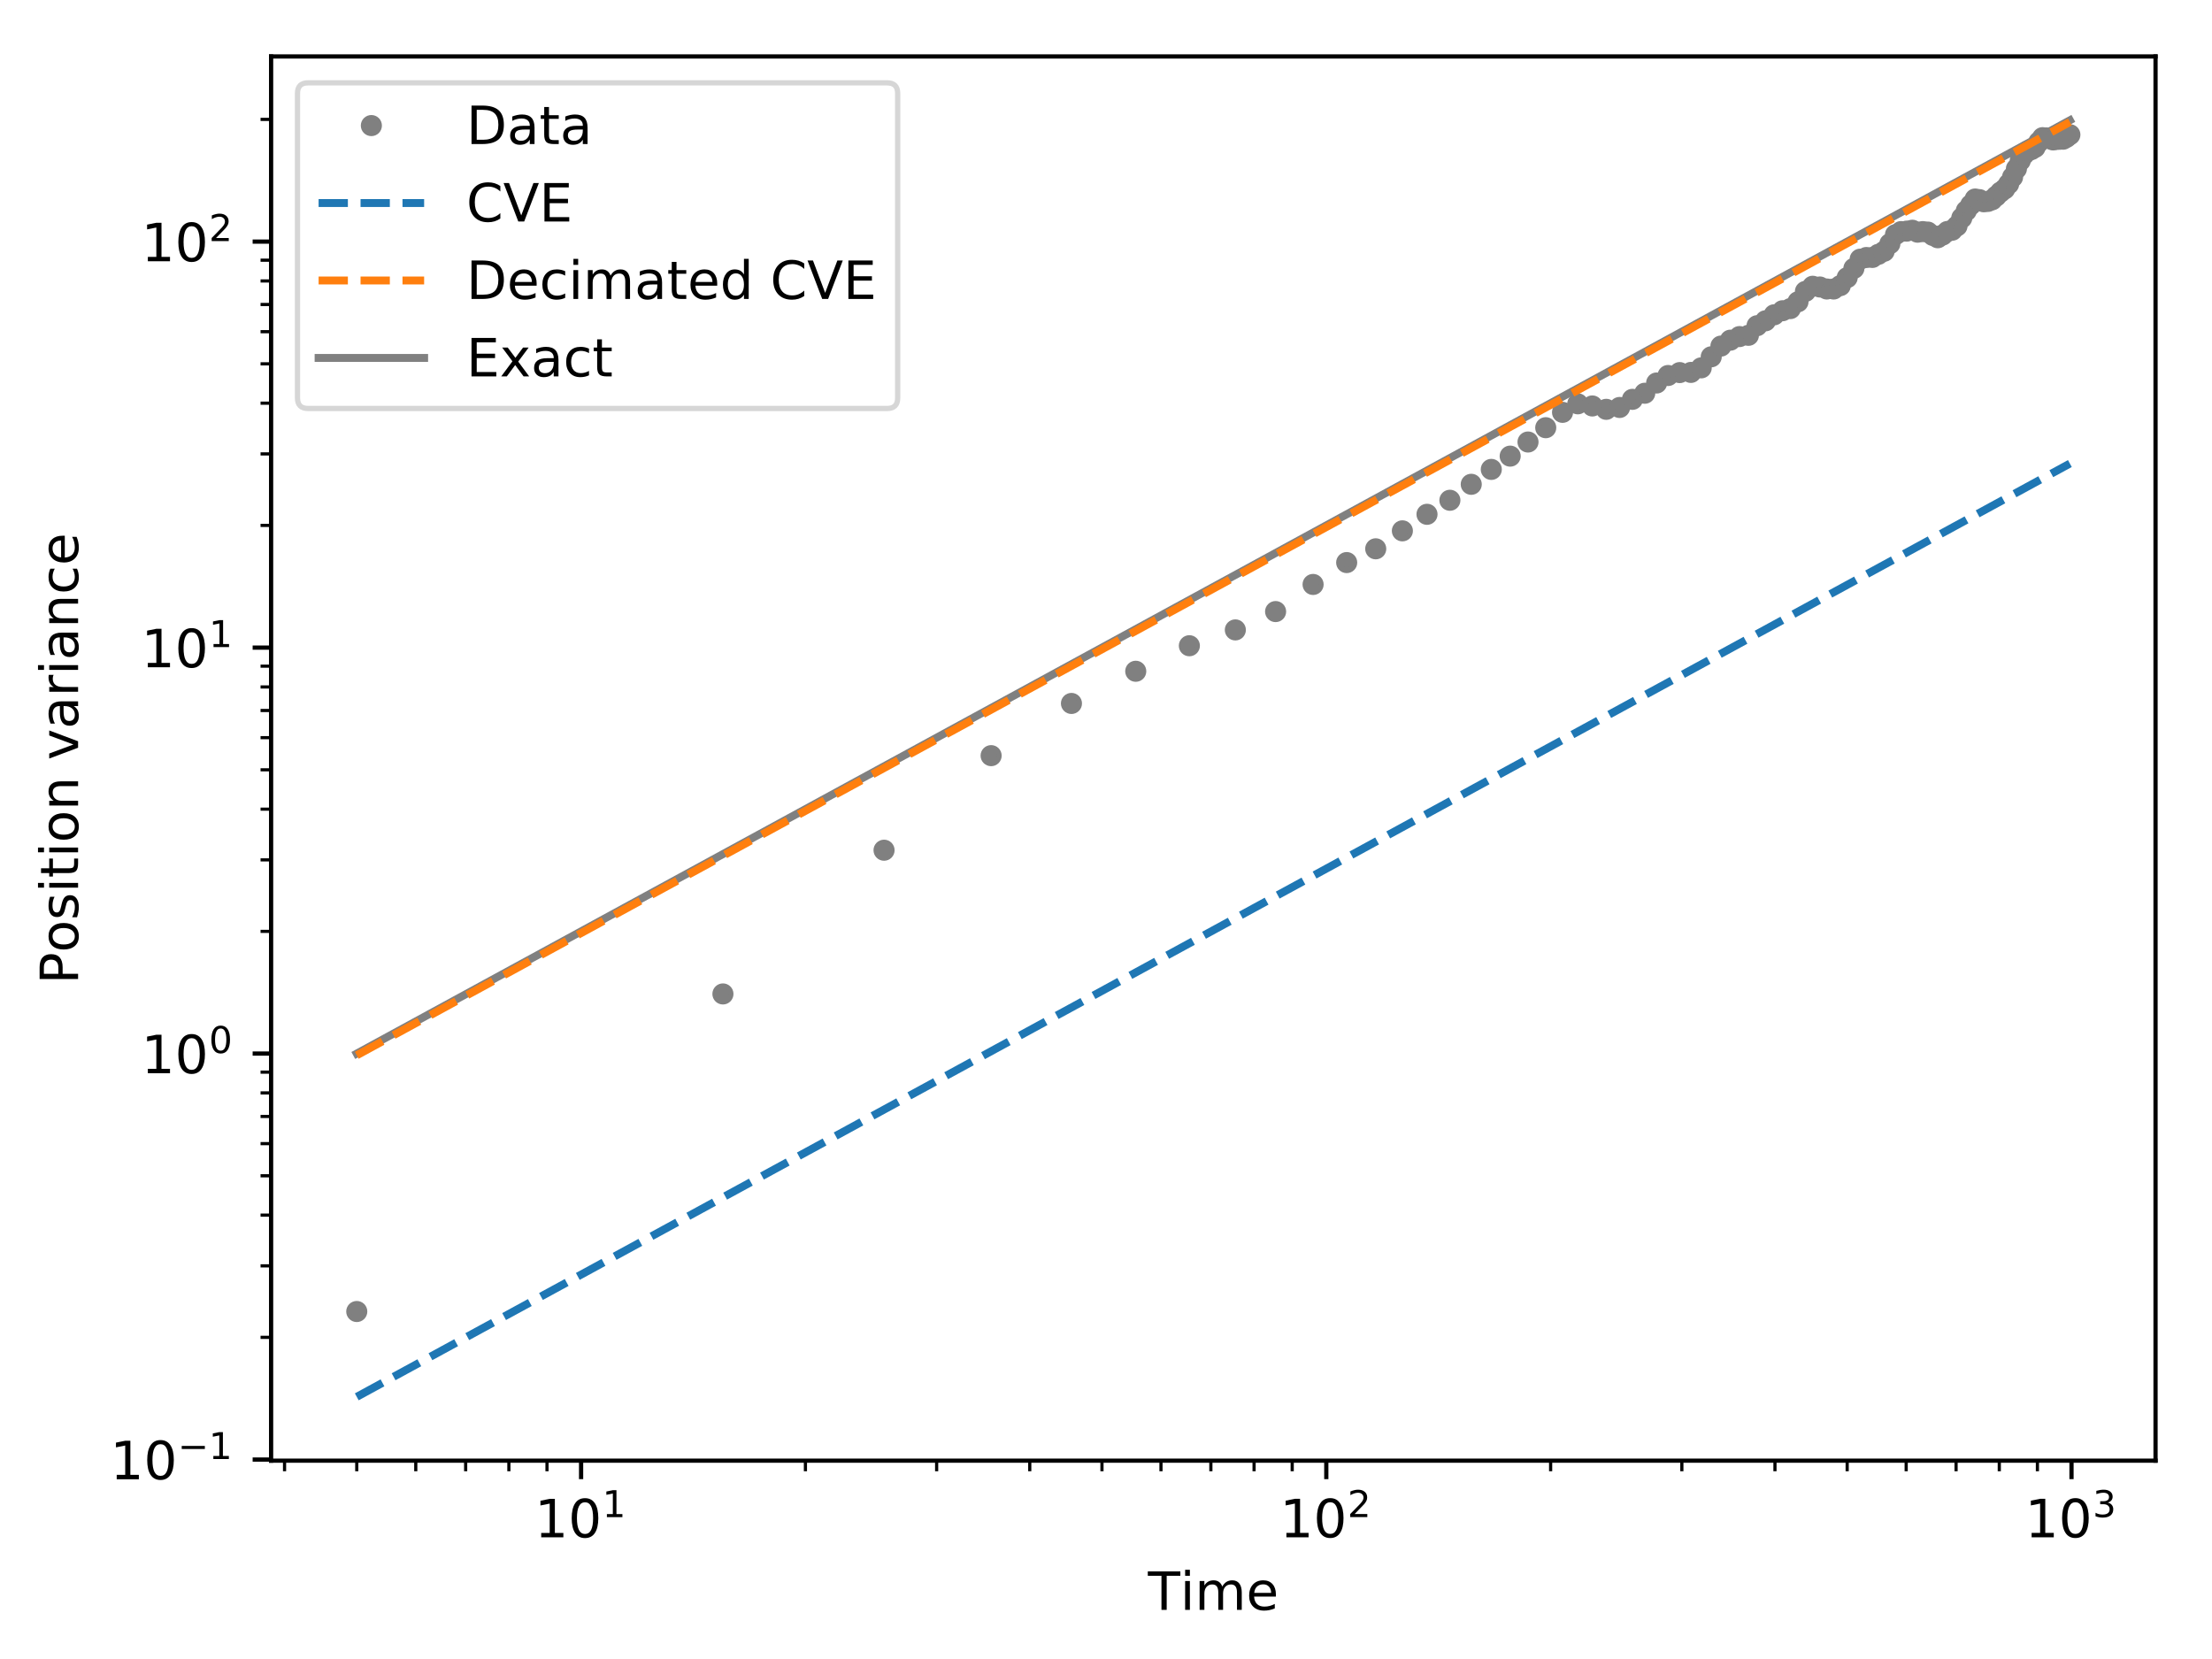 <?xml version="1.0" encoding="utf-8" standalone="no"?>
<!DOCTYPE svg PUBLIC "-//W3C//DTD SVG 1.1//EN"
  "http://www.w3.org/Graphics/SVG/1.1/DTD/svg11.dtd">
<!-- Created with matplotlib (https://matplotlib.org/) -->
<svg height="314.368pt" version="1.1" viewBox="0 0 419.198 314.368" width="419.198pt" xmlns="http://www.w3.org/2000/svg" xmlns:xlink="http://www.w3.org/1999/xlink">
 <defs>
  <style type="text/css">
*{stroke-linecap:butt;stroke-linejoin:round;}
  </style>
 </defs>
 <g id="figure_1">
  <g id="patch_1">
   <path d="M 0 314.368 
L 419.198 314.368 
L 419.198 0 
L 0 0 
z
" style="fill:#ffffff;"/>
  </g>
  <g id="axes_1">
   <g id="patch_2">
    <path d="M 51.378 276.812 
L 408.498 276.812 
L 408.498 10.7 
L 51.378 10.7 
z
" style="fill:#ffffff;"/>
   </g>
   <g id="line2d_1">
    <path clip-path="url(#p478a954875)" d="M 67.611 199.664 
L 308.157 68.617 
L 350.06 45.789 
L 374.724 32.353 
L 392.265 22.796 
" style="fill:none;stroke:#808080;stroke-linecap:square;stroke-width:1.5;"/>
   </g>
   <g id="matplotlib.axis_1">
    <g id="xtick_1">
     <g id="line2d_2">
      <defs>
       <path d="M 0 0 
L 0 3.5 
" id="m91acc9a121" style="stroke:#000000;stroke-width:0.8;"/>
      </defs>
      <g>
       <use style="stroke:#000000;stroke-width:0.8;" x="110.124" xlink:href="#m91acc9a121" y="276.812"/>
      </g>
     </g>
     <g id="text_1">
      <!-- $\mathdefault{10^{1}}$ -->
      <defs>
       <path d="M 12.406 8.297 
L 28.516 8.297 
L 28.516 63.922 
L 10.984 60.406 
L 10.984 69.391 
L 28.422 72.906 
L 38.281 72.906 
L 38.281 8.297 
L 54.391 8.297 
L 54.391 0 
L 12.406 0 
z
" id="DejaVuSans-49"/>
       <path d="M 31.781 66.406 
Q 24.172 66.406 20.328 58.906 
Q 16.5 51.422 16.5 36.375 
Q 16.5 21.391 20.328 13.891 
Q 24.172 6.391 31.781 6.391 
Q 39.453 6.391 43.281 13.891 
Q 47.125 21.391 47.125 36.375 
Q 47.125 51.422 43.281 58.906 
Q 39.453 66.406 31.781 66.406 
z
M 31.781 74.219 
Q 44.047 74.219 50.516 64.516 
Q 56.984 54.828 56.984 36.375 
Q 56.984 17.969 50.516 8.266 
Q 44.047 -1.422 31.781 -1.422 
Q 19.531 -1.422 13.062 8.266 
Q 6.594 17.969 6.594 36.375 
Q 6.594 54.828 13.062 64.516 
Q 19.531 74.219 31.781 74.219 
z
" id="DejaVuSans-48"/>
      </defs>
      <g transform="translate(101.324 291.41)scale(0.1 -0.1)">
       <use transform="translate(0 0.684)" xlink:href="#DejaVuSans-49"/>
       <use transform="translate(63.623 0.684)" xlink:href="#DejaVuSans-48"/>
       <use transform="translate(128.203 38.966)scale(0.7)" xlink:href="#DejaVuSans-49"/>
      </g>
     </g>
    </g>
    <g id="xtick_2">
     <g id="line2d_3">
      <g>
       <use style="stroke:#000000;stroke-width:0.8;" x="251.348" xlink:href="#m91acc9a121" y="276.812"/>
      </g>
     </g>
     <g id="text_2">
      <!-- $\mathdefault{10^{2}}$ -->
      <defs>
       <path d="M 19.188 8.297 
L 53.609 8.297 
L 53.609 0 
L 7.328 0 
L 7.328 8.297 
Q 12.938 14.109 22.625 23.891 
Q 32.328 33.688 34.812 36.531 
Q 39.547 41.844 41.422 45.531 
Q 43.312 49.219 43.312 52.781 
Q 43.312 58.594 39.234 62.25 
Q 35.156 65.922 28.609 65.922 
Q 23.969 65.922 18.812 64.312 
Q 13.672 62.703 7.812 59.422 
L 7.812 69.391 
Q 13.766 71.781 18.938 73 
Q 24.125 74.219 28.422 74.219 
Q 39.75 74.219 46.484 68.547 
Q 53.219 62.891 53.219 53.422 
Q 53.219 48.922 51.531 44.891 
Q 49.859 40.875 45.406 35.406 
Q 44.188 33.984 37.641 27.219 
Q 31.109 20.453 19.188 8.297 
z
" id="DejaVuSans-50"/>
      </defs>
      <g transform="translate(242.548 291.41)scale(0.1 -0.1)">
       <use transform="translate(0 0.766)" xlink:href="#DejaVuSans-49"/>
       <use transform="translate(63.623 0.766)" xlink:href="#DejaVuSans-48"/>
       <use transform="translate(128.203 39.047)scale(0.7)" xlink:href="#DejaVuSans-50"/>
      </g>
     </g>
    </g>
    <g id="xtick_3">
     <g id="line2d_4">
      <g>
       <use style="stroke:#000000;stroke-width:0.8;" x="392.573" xlink:href="#m91acc9a121" y="276.812"/>
      </g>
     </g>
     <g id="text_3">
      <!-- $\mathdefault{10^{3}}$ -->
      <defs>
       <path d="M 40.578 39.312 
Q 47.656 37.797 51.625 33 
Q 55.609 28.219 55.609 21.188 
Q 55.609 10.406 48.188 4.484 
Q 40.766 -1.422 27.094 -1.422 
Q 22.516 -1.422 17.656 -0.516 
Q 12.797 0.391 7.625 2.203 
L 7.625 11.719 
Q 11.719 9.328 16.594 8.109 
Q 21.484 6.891 26.812 6.891 
Q 36.078 6.891 40.938 10.547 
Q 45.797 14.203 45.797 21.188 
Q 45.797 27.641 41.281 31.266 
Q 36.766 34.906 28.719 34.906 
L 20.219 34.906 
L 20.219 43.016 
L 29.109 43.016 
Q 36.375 43.016 40.234 45.922 
Q 44.094 48.828 44.094 54.297 
Q 44.094 59.906 40.109 62.906 
Q 36.141 65.922 28.719 65.922 
Q 24.656 65.922 20.016 65.031 
Q 15.375 64.156 9.812 62.312 
L 9.812 71.094 
Q 15.438 72.656 20.344 73.438 
Q 25.25 74.219 29.594 74.219 
Q 40.828 74.219 47.359 69.109 
Q 53.906 64.016 53.906 55.328 
Q 53.906 49.266 50.438 45.094 
Q 46.969 40.922 40.578 39.312 
z
" id="DejaVuSans-51"/>
      </defs>
      <g transform="translate(383.773 291.41)scale(0.1 -0.1)">
       <use transform="translate(0 0.766)" xlink:href="#DejaVuSans-49"/>
       <use transform="translate(63.623 0.766)" xlink:href="#DejaVuSans-48"/>
       <use transform="translate(128.203 39.047)scale(0.7)" xlink:href="#DejaVuSans-51"/>
      </g>
     </g>
    </g>
    <g id="xtick_4">
     <g id="line2d_5">
      <defs>
       <path d="M 0 0 
L 0 2 
" id="m99ac6cddda" style="stroke:#000000;stroke-width:0.6;"/>
      </defs>
      <g>
       <use style="stroke:#000000;stroke-width:0.6;" x="53.925" xlink:href="#m99ac6cddda" y="276.812"/>
      </g>
     </g>
    </g>
    <g id="xtick_5">
     <g id="line2d_6">
      <g>
       <use style="stroke:#000000;stroke-width:0.6;" x="67.611" xlink:href="#m99ac6cddda" y="276.812"/>
      </g>
     </g>
    </g>
    <g id="xtick_6">
     <g id="line2d_7">
      <g>
       <use style="stroke:#000000;stroke-width:0.6;" x="78.793" xlink:href="#m99ac6cddda" y="276.812"/>
      </g>
     </g>
    </g>
    <g id="xtick_7">
     <g id="line2d_8">
      <g>
       <use style="stroke:#000000;stroke-width:0.6;" x="88.248" xlink:href="#m99ac6cddda" y="276.812"/>
      </g>
     </g>
    </g>
    <g id="xtick_8">
     <g id="line2d_9">
      <g>
       <use style="stroke:#000000;stroke-width:0.6;" x="96.438" xlink:href="#m99ac6cddda" y="276.812"/>
      </g>
     </g>
    </g>
    <g id="xtick_9">
     <g id="line2d_10">
      <g>
       <use style="stroke:#000000;stroke-width:0.6;" x="103.662" xlink:href="#m99ac6cddda" y="276.812"/>
      </g>
     </g>
    </g>
    <g id="xtick_10">
     <g id="line2d_11">
      <g>
       <use style="stroke:#000000;stroke-width:0.6;" x="152.637" xlink:href="#m99ac6cddda" y="276.812"/>
      </g>
     </g>
    </g>
    <g id="xtick_11">
     <g id="line2d_12">
      <g>
       <use style="stroke:#000000;stroke-width:0.6;" x="177.505" xlink:href="#m99ac6cddda" y="276.812"/>
      </g>
     </g>
    </g>
    <g id="xtick_12">
     <g id="line2d_13">
      <g>
       <use style="stroke:#000000;stroke-width:0.6;" x="195.149" xlink:href="#m99ac6cddda" y="276.812"/>
      </g>
     </g>
    </g>
    <g id="xtick_13">
     <g id="line2d_14">
      <g>
       <use style="stroke:#000000;stroke-width:0.6;" x="208.835" xlink:href="#m99ac6cddda" y="276.812"/>
      </g>
     </g>
    </g>
    <g id="xtick_14">
     <g id="line2d_15">
      <g>
       <use style="stroke:#000000;stroke-width:0.6;" x="220.018" xlink:href="#m99ac6cddda" y="276.812"/>
      </g>
     </g>
    </g>
    <g id="xtick_15">
     <g id="line2d_16">
      <g>
       <use style="stroke:#000000;stroke-width:0.6;" x="229.472" xlink:href="#m99ac6cddda" y="276.812"/>
      </g>
     </g>
    </g>
    <g id="xtick_16">
     <g id="line2d_17">
      <g>
       <use style="stroke:#000000;stroke-width:0.6;" x="237.662" xlink:href="#m99ac6cddda" y="276.812"/>
      </g>
     </g>
    </g>
    <g id="xtick_17">
     <g id="line2d_18">
      <g>
       <use style="stroke:#000000;stroke-width:0.6;" x="244.886" xlink:href="#m99ac6cddda" y="276.812"/>
      </g>
     </g>
    </g>
    <g id="xtick_18">
     <g id="line2d_19">
      <g>
       <use style="stroke:#000000;stroke-width:0.6;" x="293.861" xlink:href="#m99ac6cddda" y="276.812"/>
      </g>
     </g>
    </g>
    <g id="xtick_19">
     <g id="line2d_20">
      <g>
       <use style="stroke:#000000;stroke-width:0.6;" x="318.73" xlink:href="#m99ac6cddda" y="276.812"/>
      </g>
     </g>
    </g>
    <g id="xtick_20">
     <g id="line2d_21">
      <g>
       <use style="stroke:#000000;stroke-width:0.6;" x="336.374" xlink:href="#m99ac6cddda" y="276.812"/>
      </g>
     </g>
    </g>
    <g id="xtick_21">
     <g id="line2d_22">
      <g>
       <use style="stroke:#000000;stroke-width:0.6;" x="350.06" xlink:href="#m99ac6cddda" y="276.812"/>
      </g>
     </g>
    </g>
    <g id="xtick_22">
     <g id="line2d_23">
      <g>
       <use style="stroke:#000000;stroke-width:0.6;" x="361.242" xlink:href="#m99ac6cddda" y="276.812"/>
      </g>
     </g>
    </g>
    <g id="xtick_23">
     <g id="line2d_24">
      <g>
       <use style="stroke:#000000;stroke-width:0.6;" x="370.697" xlink:href="#m99ac6cddda" y="276.812"/>
      </g>
     </g>
    </g>
    <g id="xtick_24">
     <g id="line2d_25">
      <g>
       <use style="stroke:#000000;stroke-width:0.6;" x="378.887" xlink:href="#m99ac6cddda" y="276.812"/>
      </g>
     </g>
    </g>
    <g id="xtick_25">
     <g id="line2d_26">
      <g>
       <use style="stroke:#000000;stroke-width:0.6;" x="386.111" xlink:href="#m99ac6cddda" y="276.812"/>
      </g>
     </g>
    </g>
    <g id="text_4">
     <!-- Time -->
     <defs>
      <path d="M -0.297 72.906 
L 61.375 72.906 
L 61.375 64.594 
L 35.5 64.594 
L 35.5 0 
L 25.594 0 
L 25.594 64.594 
L -0.297 64.594 
z
" id="DejaVuSans-84"/>
      <path d="M 9.422 54.688 
L 18.406 54.688 
L 18.406 0 
L 9.422 0 
z
M 9.422 75.984 
L 18.406 75.984 
L 18.406 64.594 
L 9.422 64.594 
z
" id="DejaVuSans-105"/>
      <path d="M 52 44.188 
Q 55.375 50.25 60.062 53.125 
Q 64.75 56 71.094 56 
Q 79.641 56 84.281 50.016 
Q 88.922 44.047 88.922 33.016 
L 88.922 0 
L 79.891 0 
L 79.891 32.719 
Q 79.891 40.578 77.094 44.375 
Q 74.312 48.188 68.609 48.188 
Q 61.625 48.188 57.562 43.547 
Q 53.516 38.922 53.516 30.906 
L 53.516 0 
L 44.484 0 
L 44.484 32.719 
Q 44.484 40.625 41.703 44.406 
Q 38.922 48.188 33.109 48.188 
Q 26.219 48.188 22.156 43.531 
Q 18.109 38.875 18.109 30.906 
L 18.109 0 
L 9.078 0 
L 9.078 54.688 
L 18.109 54.688 
L 18.109 46.188 
Q 21.188 51.219 25.484 53.609 
Q 29.781 56 35.688 56 
Q 41.656 56 45.828 52.969 
Q 50 49.953 52 44.188 
z
" id="DejaVuSans-109"/>
      <path d="M 56.203 29.594 
L 56.203 25.203 
L 14.891 25.203 
Q 15.484 15.922 20.484 11.062 
Q 25.484 6.203 34.422 6.203 
Q 39.594 6.203 44.453 7.469 
Q 49.312 8.734 54.109 11.281 
L 54.109 2.781 
Q 49.266 0.734 44.188 -0.344 
Q 39.109 -1.422 33.891 -1.422 
Q 20.797 -1.422 13.156 6.188 
Q 5.516 13.812 5.516 26.812 
Q 5.516 40.234 12.766 48.109 
Q 20.016 56 32.328 56 
Q 43.359 56 49.781 48.891 
Q 56.203 41.797 56.203 29.594 
z
M 47.219 32.234 
Q 47.125 39.594 43.094 43.984 
Q 39.062 48.391 32.422 48.391 
Q 24.906 48.391 20.391 44.141 
Q 15.875 39.891 15.188 32.172 
z
" id="DejaVuSans-101"/>
     </defs>
     <g transform="translate(217.551 305.089)scale(0.1 -0.1)">
      <use xlink:href="#DejaVuSans-84"/>
      <use x="61.037" xlink:href="#DejaVuSans-105"/>
      <use x="88.82" xlink:href="#DejaVuSans-109"/>
      <use x="186.232" xlink:href="#DejaVuSans-101"/>
     </g>
    </g>
   </g>
   <g id="matplotlib.axis_2">
    <g id="ytick_1">
     <g id="line2d_27">
      <defs>
       <path d="M 0 0 
L -3.5 0 
" id="mba96ed1142" style="stroke:#000000;stroke-width:0.8;"/>
      </defs>
      <g>
       <use style="stroke:#000000;stroke-width:0.8;" x="51.378" xlink:href="#mba96ed1142" y="276.602"/>
      </g>
     </g>
     <g id="text_5">
      <!-- $\mathdefault{10^{-1}}$ -->
      <defs>
       <path d="M 10.594 35.5 
L 73.188 35.5 
L 73.188 27.203 
L 10.594 27.203 
z
" id="DejaVuSans-8722"/>
      </defs>
      <g transform="translate(20.878 280.401)scale(0.1 -0.1)">
       <use transform="translate(0 0.684)" xlink:href="#DejaVuSans-49"/>
       <use transform="translate(63.623 0.684)" xlink:href="#DejaVuSans-48"/>
       <use transform="translate(128.203 38.966)scale(0.7)" xlink:href="#DejaVuSans-8722"/>
       <use transform="translate(186.855 38.966)scale(0.7)" xlink:href="#DejaVuSans-49"/>
      </g>
     </g>
    </g>
    <g id="ytick_2">
     <g id="line2d_28">
      <g>
       <use style="stroke:#000000;stroke-width:0.8;" x="51.378" xlink:href="#mba96ed1142" y="199.664"/>
      </g>
     </g>
     <g id="text_6">
      <!-- $\mathdefault{10^{0}}$ -->
      <g transform="translate(26.778 203.464)scale(0.1 -0.1)">
       <use transform="translate(0 0.766)" xlink:href="#DejaVuSans-49"/>
       <use transform="translate(63.623 0.766)" xlink:href="#DejaVuSans-48"/>
       <use transform="translate(128.203 39.047)scale(0.7)" xlink:href="#DejaVuSans-48"/>
      </g>
     </g>
    </g>
    <g id="ytick_3">
     <g id="line2d_29">
      <g>
       <use style="stroke:#000000;stroke-width:0.8;" x="51.378" xlink:href="#mba96ed1142" y="122.727"/>
      </g>
     </g>
     <g id="text_7">
      <!-- $\mathdefault{10^{1}}$ -->
      <g transform="translate(26.778 126.526)scale(0.1 -0.1)">
       <use transform="translate(0 0.684)" xlink:href="#DejaVuSans-49"/>
       <use transform="translate(63.623 0.684)" xlink:href="#DejaVuSans-48"/>
       <use transform="translate(128.203 38.966)scale(0.7)" xlink:href="#DejaVuSans-49"/>
      </g>
     </g>
    </g>
    <g id="ytick_4">
     <g id="line2d_30">
      <g>
       <use style="stroke:#000000;stroke-width:0.8;" x="51.378" xlink:href="#mba96ed1142" y="45.789"/>
      </g>
     </g>
     <g id="text_8">
      <!-- $\mathdefault{10^{2}}$ -->
      <g transform="translate(26.778 49.588)scale(0.1 -0.1)">
       <use transform="translate(0 0.766)" xlink:href="#DejaVuSans-49"/>
       <use transform="translate(63.623 0.766)" xlink:href="#DejaVuSans-48"/>
       <use transform="translate(128.203 39.047)scale(0.7)" xlink:href="#DejaVuSans-50"/>
      </g>
     </g>
    </g>
    <g id="ytick_5">
     <g id="line2d_31">
      <defs>
       <path d="M 0 0 
L -2 0 
" id="mbffa44e127" style="stroke:#000000;stroke-width:0.6;"/>
      </defs>
      <g>
       <use style="stroke:#000000;stroke-width:0.6;" x="51.378" xlink:href="#mbffa44e127" y="253.442"/>
      </g>
     </g>
    </g>
    <g id="ytick_6">
     <g id="line2d_32">
      <g>
       <use style="stroke:#000000;stroke-width:0.6;" x="51.378" xlink:href="#mbffa44e127" y="239.893"/>
      </g>
     </g>
    </g>
    <g id="ytick_7">
     <g id="line2d_33">
      <g>
       <use style="stroke:#000000;stroke-width:0.6;" x="51.378" xlink:href="#mbffa44e127" y="230.281"/>
      </g>
     </g>
    </g>
    <g id="ytick_8">
     <g id="line2d_34">
      <g>
       <use style="stroke:#000000;stroke-width:0.6;" x="51.378" xlink:href="#mbffa44e127" y="222.825"/>
      </g>
     </g>
    </g>
    <g id="ytick_9">
     <g id="line2d_35">
      <g>
       <use style="stroke:#000000;stroke-width:0.6;" x="51.378" xlink:href="#mbffa44e127" y="216.733"/>
      </g>
     </g>
    </g>
    <g id="ytick_10">
     <g id="line2d_36">
      <g>
       <use style="stroke:#000000;stroke-width:0.6;" x="51.378" xlink:href="#mbffa44e127" y="211.582"/>
      </g>
     </g>
    </g>
    <g id="ytick_11">
     <g id="line2d_37">
      <g>
       <use style="stroke:#000000;stroke-width:0.6;" x="51.378" xlink:href="#mbffa44e127" y="207.12"/>
      </g>
     </g>
    </g>
    <g id="ytick_12">
     <g id="line2d_38">
      <g>
       <use style="stroke:#000000;stroke-width:0.6;" x="51.378" xlink:href="#mbffa44e127" y="203.185"/>
      </g>
     </g>
    </g>
    <g id="ytick_13">
     <g id="line2d_39">
      <g>
       <use style="stroke:#000000;stroke-width:0.6;" x="51.378" xlink:href="#mbffa44e127" y="176.504"/>
      </g>
     </g>
    </g>
    <g id="ytick_14">
     <g id="line2d_40">
      <g>
       <use style="stroke:#000000;stroke-width:0.6;" x="51.378" xlink:href="#mbffa44e127" y="162.956"/>
      </g>
     </g>
    </g>
    <g id="ytick_15">
     <g id="line2d_41">
      <g>
       <use style="stroke:#000000;stroke-width:0.6;" x="51.378" xlink:href="#mbffa44e127" y="153.343"/>
      </g>
     </g>
    </g>
    <g id="ytick_16">
     <g id="line2d_42">
      <g>
       <use style="stroke:#000000;stroke-width:0.6;" x="51.378" xlink:href="#mbffa44e127" y="145.887"/>
      </g>
     </g>
    </g>
    <g id="ytick_17">
     <g id="line2d_43">
      <g>
       <use style="stroke:#000000;stroke-width:0.6;" x="51.378" xlink:href="#mbffa44e127" y="139.795"/>
      </g>
     </g>
    </g>
    <g id="ytick_18">
     <g id="line2d_44">
      <g>
       <use style="stroke:#000000;stroke-width:0.6;" x="51.378" xlink:href="#mbffa44e127" y="134.645"/>
      </g>
     </g>
    </g>
    <g id="ytick_19">
     <g id="line2d_45">
      <g>
       <use style="stroke:#000000;stroke-width:0.6;" x="51.378" xlink:href="#mbffa44e127" y="130.183"/>
      </g>
     </g>
    </g>
    <g id="ytick_20">
     <g id="line2d_46">
      <g>
       <use style="stroke:#000000;stroke-width:0.6;" x="51.378" xlink:href="#mbffa44e127" y="126.247"/>
      </g>
     </g>
    </g>
    <g id="ytick_21">
     <g id="line2d_47">
      <g>
       <use style="stroke:#000000;stroke-width:0.6;" x="51.378" xlink:href="#mbffa44e127" y="99.566"/>
      </g>
     </g>
    </g>
    <g id="ytick_22">
     <g id="line2d_48">
      <g>
       <use style="stroke:#000000;stroke-width:0.6;" x="51.378" xlink:href="#mbffa44e127" y="86.018"/>
      </g>
     </g>
    </g>
    <g id="ytick_23">
     <g id="line2d_49">
      <g>
       <use style="stroke:#000000;stroke-width:0.6;" x="51.378" xlink:href="#mbffa44e127" y="76.406"/>
      </g>
     </g>
    </g>
    <g id="ytick_24">
     <g id="line2d_50">
      <g>
       <use style="stroke:#000000;stroke-width:0.6;" x="51.378" xlink:href="#mbffa44e127" y="68.95"/>
      </g>
     </g>
    </g>
    <g id="ytick_25">
     <g id="line2d_51">
      <g>
       <use style="stroke:#000000;stroke-width:0.6;" x="51.378" xlink:href="#mbffa44e127" y="62.858"/>
      </g>
     </g>
    </g>
    <g id="ytick_26">
     <g id="line2d_52">
      <g>
       <use style="stroke:#000000;stroke-width:0.6;" x="51.378" xlink:href="#mbffa44e127" y="57.707"/>
      </g>
     </g>
    </g>
    <g id="ytick_27">
     <g id="line2d_53">
      <g>
       <use style="stroke:#000000;stroke-width:0.6;" x="51.378" xlink:href="#mbffa44e127" y="53.245"/>
      </g>
     </g>
    </g>
    <g id="ytick_28">
     <g id="line2d_54">
      <g>
       <use style="stroke:#000000;stroke-width:0.6;" x="51.378" xlink:href="#mbffa44e127" y="49.31"/>
      </g>
     </g>
    </g>
    <g id="ytick_29">
     <g id="line2d_55">
      <g>
       <use style="stroke:#000000;stroke-width:0.6;" x="51.378" xlink:href="#mbffa44e127" y="22.629"/>
      </g>
     </g>
    </g>
    <g id="text_9">
     <!-- Position variance -->
     <defs>
      <path d="M 19.672 64.797 
L 19.672 37.406 
L 32.078 37.406 
Q 38.969 37.406 42.719 40.969 
Q 46.484 44.531 46.484 51.125 
Q 46.484 57.672 42.719 61.234 
Q 38.969 64.797 32.078 64.797 
z
M 9.812 72.906 
L 32.078 72.906 
Q 44.344 72.906 50.609 67.359 
Q 56.891 61.812 56.891 51.125 
Q 56.891 40.328 50.609 34.812 
Q 44.344 29.297 32.078 29.297 
L 19.672 29.297 
L 19.672 0 
L 9.812 0 
z
" id="DejaVuSans-80"/>
      <path d="M 30.609 48.391 
Q 23.391 48.391 19.188 42.75 
Q 14.984 37.109 14.984 27.297 
Q 14.984 17.484 19.156 11.844 
Q 23.344 6.203 30.609 6.203 
Q 37.797 6.203 41.984 11.859 
Q 46.188 17.531 46.188 27.297 
Q 46.188 37.016 41.984 42.703 
Q 37.797 48.391 30.609 48.391 
z
M 30.609 56 
Q 42.328 56 49.016 48.375 
Q 55.719 40.766 55.719 27.297 
Q 55.719 13.875 49.016 6.219 
Q 42.328 -1.422 30.609 -1.422 
Q 18.844 -1.422 12.172 6.219 
Q 5.516 13.875 5.516 27.297 
Q 5.516 40.766 12.172 48.375 
Q 18.844 56 30.609 56 
z
" id="DejaVuSans-111"/>
      <path d="M 44.281 53.078 
L 44.281 44.578 
Q 40.484 46.531 36.375 47.5 
Q 32.281 48.484 27.875 48.484 
Q 21.188 48.484 17.844 46.438 
Q 14.5 44.391 14.5 40.281 
Q 14.5 37.156 16.891 35.375 
Q 19.281 33.594 26.516 31.984 
L 29.594 31.297 
Q 39.156 29.25 43.188 25.516 
Q 47.219 21.781 47.219 15.094 
Q 47.219 7.469 41.188 3.016 
Q 35.156 -1.422 24.609 -1.422 
Q 20.219 -1.422 15.453 -0.562 
Q 10.688 0.297 5.422 2 
L 5.422 11.281 
Q 10.406 8.688 15.234 7.391 
Q 20.062 6.109 24.812 6.109 
Q 31.156 6.109 34.562 8.281 
Q 37.984 10.453 37.984 14.406 
Q 37.984 18.062 35.516 20.016 
Q 33.062 21.969 24.703 23.781 
L 21.578 24.516 
Q 13.234 26.266 9.516 29.906 
Q 5.812 33.547 5.812 39.891 
Q 5.812 47.609 11.281 51.797 
Q 16.75 56 26.812 56 
Q 31.781 56 36.172 55.266 
Q 40.578 54.547 44.281 53.078 
z
" id="DejaVuSans-115"/>
      <path d="M 18.312 70.219 
L 18.312 54.688 
L 36.812 54.688 
L 36.812 47.703 
L 18.312 47.703 
L 18.312 18.016 
Q 18.312 11.328 20.141 9.422 
Q 21.969 7.516 27.594 7.516 
L 36.812 7.516 
L 36.812 0 
L 27.594 0 
Q 17.188 0 13.234 3.875 
Q 9.281 7.766 9.281 18.016 
L 9.281 47.703 
L 2.688 47.703 
L 2.688 54.688 
L 9.281 54.688 
L 9.281 70.219 
z
" id="DejaVuSans-116"/>
      <path d="M 54.891 33.016 
L 54.891 0 
L 45.906 0 
L 45.906 32.719 
Q 45.906 40.484 42.875 44.328 
Q 39.844 48.188 33.797 48.188 
Q 26.516 48.188 22.312 43.547 
Q 18.109 38.922 18.109 30.906 
L 18.109 0 
L 9.078 0 
L 9.078 54.688 
L 18.109 54.688 
L 18.109 46.188 
Q 21.344 51.125 25.703 53.562 
Q 30.078 56 35.797 56 
Q 45.219 56 50.047 50.172 
Q 54.891 44.344 54.891 33.016 
z
" id="DejaVuSans-110"/>
      <path id="DejaVuSans-32"/>
      <path d="M 2.984 54.688 
L 12.5 54.688 
L 29.594 8.797 
L 46.688 54.688 
L 56.203 54.688 
L 35.688 0 
L 23.484 0 
z
" id="DejaVuSans-118"/>
      <path d="M 34.281 27.484 
Q 23.391 27.484 19.188 25 
Q 14.984 22.516 14.984 16.5 
Q 14.984 11.719 18.141 8.906 
Q 21.297 6.109 26.703 6.109 
Q 34.188 6.109 38.703 11.406 
Q 43.219 16.703 43.219 25.484 
L 43.219 27.484 
z
M 52.203 31.203 
L 52.203 0 
L 43.219 0 
L 43.219 8.297 
Q 40.141 3.328 35.547 0.953 
Q 30.953 -1.422 24.312 -1.422 
Q 15.922 -1.422 10.953 3.297 
Q 6 8.016 6 15.922 
Q 6 25.141 12.172 29.828 
Q 18.359 34.516 30.609 34.516 
L 43.219 34.516 
L 43.219 35.406 
Q 43.219 41.609 39.141 45 
Q 35.062 48.391 27.688 48.391 
Q 23 48.391 18.547 47.266 
Q 14.109 46.141 10.016 43.891 
L 10.016 52.203 
Q 14.938 54.109 19.578 55.047 
Q 24.219 56 28.609 56 
Q 40.484 56 46.344 49.844 
Q 52.203 43.703 52.203 31.203 
z
" id="DejaVuSans-97"/>
      <path d="M 41.109 46.297 
Q 39.594 47.172 37.812 47.578 
Q 36.031 48 33.891 48 
Q 26.266 48 22.188 43.047 
Q 18.109 38.094 18.109 28.812 
L 18.109 0 
L 9.078 0 
L 9.078 54.688 
L 18.109 54.688 
L 18.109 46.188 
Q 20.953 51.172 25.484 53.578 
Q 30.031 56 36.531 56 
Q 37.453 56 38.578 55.875 
Q 39.703 55.766 41.062 55.516 
z
" id="DejaVuSans-114"/>
      <path d="M 48.781 52.594 
L 48.781 44.188 
Q 44.969 46.297 41.141 47.344 
Q 37.312 48.391 33.406 48.391 
Q 24.656 48.391 19.812 42.844 
Q 14.984 37.312 14.984 27.297 
Q 14.984 17.281 19.812 11.734 
Q 24.656 6.203 33.406 6.203 
Q 37.312 6.203 41.141 7.25 
Q 44.969 8.297 48.781 10.406 
L 48.781 2.094 
Q 45.016 0.344 40.984 -0.531 
Q 36.969 -1.422 32.422 -1.422 
Q 20.062 -1.422 12.781 6.344 
Q 5.516 14.109 5.516 27.297 
Q 5.516 40.672 12.859 48.328 
Q 20.219 56 33.016 56 
Q 37.156 56 41.109 55.141 
Q 45.062 54.297 48.781 52.594 
z
" id="DejaVuSans-99"/>
     </defs>
     <g transform="translate(14.798 186.515)rotate(-90)scale(0.1 -0.1)">
      <use xlink:href="#DejaVuSans-80"/>
      <use x="60.256" xlink:href="#DejaVuSans-111"/>
      <use x="121.438" xlink:href="#DejaVuSans-115"/>
      <use x="173.537" xlink:href="#DejaVuSans-105"/>
      <use x="201.32" xlink:href="#DejaVuSans-116"/>
      <use x="240.529" xlink:href="#DejaVuSans-105"/>
      <use x="268.312" xlink:href="#DejaVuSans-111"/>
      <use x="329.494" xlink:href="#DejaVuSans-110"/>
      <use x="392.873" xlink:href="#DejaVuSans-32"/>
      <use x="424.66" xlink:href="#DejaVuSans-118"/>
      <use x="483.84" xlink:href="#DejaVuSans-97"/>
      <use x="545.119" xlink:href="#DejaVuSans-114"/>
      <use x="586.232" xlink:href="#DejaVuSans-105"/>
      <use x="614.016" xlink:href="#DejaVuSans-97"/>
      <use x="675.295" xlink:href="#DejaVuSans-110"/>
      <use x="738.674" xlink:href="#DejaVuSans-99"/>
      <use x="793.654" xlink:href="#DejaVuSans-101"/>
     </g>
    </g>
   </g>
   <g id="line2d_56">
    <defs>
     <path d="M 0 1.5 
C 0.398 1.5 0.779 1.342 1.061 1.061 
C 1.342 0.779 1.5 0.398 1.5 0 
C 1.5 -0.398 1.342 -0.779 1.061 -1.061 
C 0.779 -1.342 0.398 -1.5 0 -1.5 
C -0.398 -1.5 -0.779 -1.342 -1.061 -1.061 
C -1.342 -0.779 -1.5 -0.398 -1.5 0 
C -1.5 0.398 -1.342 0.779 -1.061 1.061 
C -0.779 1.342 -0.398 1.5 0 1.5 
z
" id="mc9bc68548c" style="stroke:#808080;"/>
    </defs>
    <g clip-path="url(#p478a954875)">
     <use style="fill:#808080;stroke:#808080;" x="67.611" xlink:href="#mc9bc68548c" y="248.546"/>
     <use style="fill:#808080;stroke:#808080;" x="137.003" xlink:href="#mc9bc68548c" y="188.363"/>
     <use style="fill:#808080;stroke:#808080;" x="167.537" xlink:href="#mc9bc68548c" y="161.125"/>
     <use style="fill:#808080;stroke:#808080;" x="187.829" xlink:href="#mc9bc68548c" y="143.204"/>
     <use style="fill:#808080;stroke:#808080;" x="203.051" xlink:href="#mc9bc68548c" y="133.311"/>
     <use style="fill:#808080;stroke:#808080;" x="215.236" xlink:href="#mc9bc68548c" y="127.213"/>
     <use style="fill:#808080;stroke:#808080;" x="225.397" xlink:href="#mc9bc68548c" y="122.374"/>
     <use style="fill:#808080;stroke:#808080;" x="234.111" xlink:href="#mc9bc68548c" y="119.375"/>
     <use style="fill:#808080;stroke:#808080;" x="241.74" xlink:href="#mc9bc68548c" y="115.9"/>
     <use style="fill:#808080;stroke:#808080;" x="248.845" xlink:href="#mc9bc68548c" y="110.76"/>
     <use style="fill:#808080;stroke:#808080;" x="255.211" xlink:href="#mc9bc68548c" y="106.614"/>
     <use style="fill:#808080;stroke:#808080;" x="260.715" xlink:href="#mc9bc68548c" y="104.004"/>
     <use style="fill:#808080;stroke:#808080;" x="265.766" xlink:href="#mc9bc68548c" y="100.601"/>
     <use style="fill:#808080;stroke:#808080;" x="270.432" xlink:href="#mc9bc68548c" y="97.466"/>
     <use style="fill:#808080;stroke:#808080;" x="274.769" xlink:href="#mc9bc68548c" y="94.807"/>
     <use style="fill:#808080;stroke:#808080;" x="278.818" xlink:href="#mc9bc68548c" y="91.781"/>
     <use style="fill:#808080;stroke:#808080;" x="282.617" xlink:href="#mc9bc68548c" y="88.958"/>
     <use style="fill:#808080;stroke:#808080;" x="286.195" xlink:href="#mc9bc68548c" y="86.442"/>
     <use style="fill:#808080;stroke:#808080;" x="289.575" xlink:href="#mc9bc68548c" y="83.766"/>
     <use style="fill:#808080;stroke:#808080;" x="292.934" xlink:href="#mc9bc68548c" y="81.054"/>
     <use style="fill:#808080;stroke:#808080;" x="296.119" xlink:href="#mc9bc68548c" y="78.143"/>
     <use style="fill:#808080;stroke:#808080;" x="299.006" xlink:href="#mc9bc68548c" y="76.528"/>
     <use style="fill:#808080;stroke:#808080;" x="301.763" xlink:href="#mc9bc68548c" y="76.935"/>
     <use style="fill:#808080;stroke:#808080;" x="304.401" xlink:href="#mc9bc68548c" y="77.573"/>
     <use style="fill:#808080;stroke:#808080;" x="306.931" xlink:href="#mc9bc68548c" y="77.221"/>
     <use style="fill:#808080;stroke:#808080;" x="309.36" xlink:href="#mc9bc68548c" y="75.681"/>
     <use style="fill:#808080;stroke:#808080;" x="311.697" xlink:href="#mc9bc68548c" y="74.524"/>
     <use style="fill:#808080;stroke:#808080;" x="313.948" xlink:href="#mc9bc68548c" y="72.582"/>
     <use style="fill:#808080;stroke:#808080;" x="316.119" xlink:href="#mc9bc68548c" y="71.162"/>
     <use style="fill:#808080;stroke:#808080;" x="318.319" xlink:href="#mc9bc68548c" y="70.61"/>
     <use style="fill:#808080;stroke:#808080;" x="320.443" xlink:href="#mc9bc68548c" y="70.577"/>
     <use style="fill:#808080;stroke:#808080;" x="322.4" xlink:href="#mc9bc68548c" y="69.712"/>
     <use style="fill:#808080;stroke:#808080;" x="324.296" xlink:href="#mc9bc68548c" y="67.617"/>
     <use style="fill:#808080;stroke:#808080;" x="326.135" xlink:href="#mc9bc68548c" y="65.589"/>
     <use style="fill:#808080;stroke:#808080;" x="327.921" xlink:href="#mc9bc68548c" y="64.468"/>
     <use style="fill:#808080;stroke:#808080;" x="329.656" xlink:href="#mc9bc68548c" y="63.785"/>
     <use style="fill:#808080;stroke:#808080;" x="331.343" xlink:href="#mc9bc68548c" y="63.545"/>
     <use style="fill:#808080;stroke:#808080;" x="332.985" xlink:href="#mc9bc68548c" y="61.727"/>
     <use style="fill:#808080;stroke:#808080;" x="334.585" xlink:href="#mc9bc68548c" y="60.796"/>
     <use style="fill:#808080;stroke:#808080;" x="336.22" xlink:href="#mc9bc68548c" y="59.659"/>
     <use style="fill:#808080;stroke:#808080;" x="337.814" xlink:href="#mc9bc68548c" y="58.889"/>
     <use style="fill:#808080;stroke:#808080;" x="339.293" xlink:href="#mc9bc68548c" y="58.481"/>
     <use style="fill:#808080;stroke:#808080;" x="340.738" xlink:href="#mc9bc68548c" y="57.192"/>
     <use style="fill:#808080;stroke:#808080;" x="342.15" xlink:href="#mc9bc68548c" y="55.224"/>
     <use style="fill:#808080;stroke:#808080;" x="343.53" xlink:href="#mc9bc68548c" y="54.25"/>
     <use style="fill:#808080;stroke:#808080;" x="344.879" xlink:href="#mc9bc68548c" y="54.388"/>
     <use style="fill:#808080;stroke:#808080;" x="346.2" xlink:href="#mc9bc68548c" y="54.767"/>
     <use style="fill:#808080;stroke:#808080;" x="347.492" xlink:href="#mc9bc68548c" y="54.771"/>
     <use style="fill:#808080;stroke:#808080;" x="348.758" xlink:href="#mc9bc68548c" y="54.128"/>
     <use style="fill:#808080;stroke:#808080;" x="350.06" xlink:href="#mc9bc68548c" y="52.613"/>
     <use style="fill:#808080;stroke:#808080;" x="351.335" xlink:href="#mc9bc68548c" y="50.86"/>
     <use style="fill:#808080;stroke:#808080;" x="352.524" xlink:href="#mc9bc68548c" y="49.117"/>
     <use style="fill:#808080;stroke:#808080;" x="353.692" xlink:href="#mc9bc68548c" y="48.801"/>
     <use style="fill:#808080;stroke:#808080;" x="354.837" xlink:href="#mc9bc68548c" y="48.788"/>
     <use style="fill:#808080;stroke:#808080;" x="355.961" xlink:href="#mc9bc68548c" y="48.202"/>
     <use style="fill:#808080;stroke:#808080;" x="357.066" xlink:href="#mc9bc68548c" y="47.62"/>
     <use style="fill:#808080;stroke:#808080;" x="358.15" xlink:href="#mc9bc68548c" y="46.189"/>
     <use style="fill:#808080;stroke:#808080;" x="359.216" xlink:href="#mc9bc68548c" y="44.471"/>
     <use style="fill:#808080;stroke:#808080;" x="360.263" xlink:href="#mc9bc68548c" y="43.89"/>
     <use style="fill:#808080;stroke:#808080;" x="361.344" xlink:href="#mc9bc68548c" y="43.801"/>
     <use style="fill:#808080;stroke:#808080;" x="362.407" xlink:href="#mc9bc68548c" y="43.633"/>
     <use style="fill:#808080;stroke:#808080;" x="363.402" xlink:href="#mc9bc68548c" y="44.003"/>
     <use style="fill:#808080;stroke:#808080;" x="364.381" xlink:href="#mc9bc68548c" y="43.89"/>
     <use style="fill:#808080;stroke:#808080;" x="365.344" xlink:href="#mc9bc68548c" y="43.981"/>
     <use style="fill:#808080;stroke:#808080;" x="366.293" xlink:href="#mc9bc68548c" y="44.617"/>
     <use style="fill:#808080;stroke:#808080;" x="367.227" xlink:href="#mc9bc68548c" y="45.056"/>
     <use style="fill:#808080;stroke:#808080;" x="368.147" xlink:href="#mc9bc68548c" y="44.547"/>
     <use style="fill:#808080;stroke:#808080;" x="369.054" xlink:href="#mc9bc68548c" y="43.866"/>
     <use style="fill:#808080;stroke:#808080;" x="369.948" xlink:href="#mc9bc68548c" y="43.631"/>
     <use style="fill:#808080;stroke:#808080;" x="370.872" xlink:href="#mc9bc68548c" y="42.825"/>
     <use style="fill:#808080;stroke:#808080;" x="371.782" xlink:href="#mc9bc68548c" y="41.3"/>
     <use style="fill:#808080;stroke:#808080;" x="372.637" xlink:href="#mc9bc68548c" y="39.931"/>
     <use style="fill:#808080;stroke:#808080;" x="373.48" xlink:href="#mc9bc68548c" y="38.83"/>
     <use style="fill:#808080;stroke:#808080;" x="374.312" xlink:href="#mc9bc68548c" y="37.714"/>
     <use style="fill:#808080;stroke:#808080;" x="375.133" xlink:href="#mc9bc68548c" y="37.835"/>
     <use style="fill:#808080;stroke:#808080;" x="375.942" xlink:href="#mc9bc68548c" y="38.238"/>
     <use style="fill:#808080;stroke:#808080;" x="376.741" xlink:href="#mc9bc68548c" y="38.167"/>
     <use style="fill:#808080;stroke:#808080;" x="377.53" xlink:href="#mc9bc68548c" y="37.867"/>
     <use style="fill:#808080;stroke:#808080;" x="378.309" xlink:href="#mc9bc68548c" y="37.168"/>
     <use style="fill:#808080;stroke:#808080;" x="379.116" xlink:href="#mc9bc68548c" y="36.404"/>
     <use style="fill:#808080;stroke:#808080;" x="379.913" xlink:href="#mc9bc68548c" y="35.809"/>
     <use style="fill:#808080;stroke:#808080;" x="380.662" xlink:href="#mc9bc68548c" y="34.863"/>
     <use style="fill:#808080;stroke:#808080;" x="381.403" xlink:href="#mc9bc68548c" y="33.564"/>
     <use style="fill:#808080;stroke:#808080;" x="382.134" xlink:href="#mc9bc68548c" y="31.978"/>
     <use style="fill:#808080;stroke:#808080;" x="382.857" xlink:href="#mc9bc68548c" y="30.451"/>
     <use style="fill:#808080;stroke:#808080;" x="383.572" xlink:href="#mc9bc68548c" y="29.273"/>
     <use style="fill:#808080;stroke:#808080;" x="384.278" xlink:href="#mc9bc68548c" y="28.619"/>
     <use style="fill:#808080;stroke:#808080;" x="384.976" xlink:href="#mc9bc68548c" y="28.343"/>
     <use style="fill:#808080;stroke:#808080;" x="385.666" xlink:href="#mc9bc68548c" y="27.937"/>
     <use style="fill:#808080;stroke:#808080;" x="386.383" xlink:href="#mc9bc68548c" y="26.901"/>
     <use style="fill:#808080;stroke:#808080;" x="387.091" xlink:href="#mc9bc68548c" y="26.089"/>
     <use style="fill:#808080;stroke:#808080;" x="387.758" xlink:href="#mc9bc68548c" y="26.131"/>
     <use style="fill:#808080;stroke:#808080;" x="388.418" xlink:href="#mc9bc68548c" y="26.269"/>
     <use style="fill:#808080;stroke:#808080;" x="389.071" xlink:href="#mc9bc68548c" y="26.517"/>
     <use style="fill:#808080;stroke:#808080;" x="389.717" xlink:href="#mc9bc68548c" y="26.421"/>
     <use style="fill:#808080;stroke:#808080;" x="390.356" xlink:href="#mc9bc68548c" y="26.391"/>
     <use style="fill:#808080;stroke:#808080;" x="390.989" xlink:href="#mc9bc68548c" y="26.378"/>
     <use style="fill:#808080;stroke:#808080;" x="391.615" xlink:href="#mc9bc68548c" y="26.031"/>
     <use style="fill:#808080;stroke:#808080;" x="392.265" xlink:href="#mc9bc68548c" y="25.533"/>
    </g>
   </g>
   <g id="line2d_57">
    <path clip-path="url(#p478a954875)" d="M 67.611 264.716 
L 308.157 133.669 
L 350.06 110.841 
L 374.724 97.404 
L 392.265 87.848 
" style="fill:none;stroke:#1f77b4;stroke-dasharray:5.55,2.4;stroke-dashoffset:0;stroke-width:1.5;"/>
   </g>
   <g id="line2d_58">
    <path clip-path="url(#p478a954875)" d="M 67.611 199.988 
L 308.157 68.941 
L 350.06 46.113 
L 374.724 32.677 
L 392.265 23.12 
" style="fill:none;stroke:#ff7f0e;stroke-dasharray:5.55,2.4;stroke-dashoffset:0;stroke-width:1.5;"/>
   </g>
   <g id="patch_3">
    <path d="M 51.378 276.812 
L 51.378 10.7 
" style="fill:none;stroke:#000000;stroke-linecap:square;stroke-linejoin:miter;stroke-width:0.8;"/>
   </g>
   <g id="patch_4">
    <path d="M 408.498 276.812 
L 408.498 10.7 
" style="fill:none;stroke:#000000;stroke-linecap:square;stroke-linejoin:miter;stroke-width:0.8;"/>
   </g>
   <g id="patch_5">
    <path d="M 51.378 276.812 
L 408.498 276.812 
" style="fill:none;stroke:#000000;stroke-linecap:square;stroke-linejoin:miter;stroke-width:0.8;"/>
   </g>
   <g id="patch_6">
    <path d="M 51.378 10.7 
L 408.498 10.7 
" style="fill:none;stroke:#000000;stroke-linecap:square;stroke-linejoin:miter;stroke-width:0.8;"/>
   </g>
   <g id="legend_1">
    <g id="patch_7">
     <path d="M 58.378 77.412 
L 168.119 77.412 
Q 170.119 77.412 170.119 75.412 
L 170.119 17.7 
Q 170.119 15.7 168.119 15.7 
L 58.378 15.7 
Q 56.378 15.7 56.378 17.7 
L 56.378 75.412 
Q 56.378 77.412 58.378 77.412 
z
" style="fill:#ffffff;opacity:0.8;stroke:#cccccc;stroke-linejoin:miter;"/>
    </g>
    <g id="line2d_59"/>
    <g id="line2d_60">
     <g>
      <use style="fill:#808080;stroke:#808080;" x="70.378" xlink:href="#mc9bc68548c" y="23.798"/>
     </g>
    </g>
    <g id="text_10">
     <!-- Data -->
     <defs>
      <path d="M 19.672 64.797 
L 19.672 8.109 
L 31.594 8.109 
Q 46.688 8.109 53.688 14.938 
Q 60.688 21.781 60.688 36.531 
Q 60.688 51.172 53.688 57.984 
Q 46.688 64.797 31.594 64.797 
z
M 9.812 72.906 
L 30.078 72.906 
Q 51.266 72.906 61.172 64.094 
Q 71.094 55.281 71.094 36.531 
Q 71.094 17.672 61.125 8.828 
Q 51.172 0 30.078 0 
L 9.812 0 
z
" id="DejaVuSans-68"/>
     </defs>
     <g transform="translate(88.378 27.298)scale(0.1 -0.1)">
      <use xlink:href="#DejaVuSans-68"/>
      <use x="77.002" xlink:href="#DejaVuSans-97"/>
      <use x="138.281" xlink:href="#DejaVuSans-116"/>
      <use x="177.49" xlink:href="#DejaVuSans-97"/>
     </g>
    </g>
    <g id="line2d_61">
     <path d="M 60.378 38.477 
L 80.378 38.477 
" style="fill:none;stroke:#1f77b4;stroke-dasharray:5.55,2.4;stroke-dashoffset:0;stroke-width:1.5;"/>
    </g>
    <g id="line2d_62"/>
    <g id="text_11">
     <!-- CVE -->
     <defs>
      <path d="M 64.406 67.281 
L 64.406 56.891 
Q 59.422 61.531 53.781 63.812 
Q 48.141 66.109 41.797 66.109 
Q 29.297 66.109 22.656 58.469 
Q 16.016 50.828 16.016 36.375 
Q 16.016 21.969 22.656 14.328 
Q 29.297 6.688 41.797 6.688 
Q 48.141 6.688 53.781 8.984 
Q 59.422 11.281 64.406 15.922 
L 64.406 5.609 
Q 59.234 2.094 53.438 0.328 
Q 47.656 -1.422 41.219 -1.422 
Q 24.656 -1.422 15.125 8.703 
Q 5.609 18.844 5.609 36.375 
Q 5.609 53.953 15.125 64.078 
Q 24.656 74.219 41.219 74.219 
Q 47.75 74.219 53.531 72.484 
Q 59.328 70.75 64.406 67.281 
z
" id="DejaVuSans-67"/>
      <path d="M 28.609 0 
L 0.781 72.906 
L 11.078 72.906 
L 34.188 11.531 
L 57.328 72.906 
L 67.578 72.906 
L 39.797 0 
z
" id="DejaVuSans-86"/>
      <path d="M 9.812 72.906 
L 55.906 72.906 
L 55.906 64.594 
L 19.672 64.594 
L 19.672 43.016 
L 54.391 43.016 
L 54.391 34.719 
L 19.672 34.719 
L 19.672 8.297 
L 56.781 8.297 
L 56.781 0 
L 9.812 0 
z
" id="DejaVuSans-69"/>
     </defs>
     <g transform="translate(88.378 41.977)scale(0.1 -0.1)">
      <use xlink:href="#DejaVuSans-67"/>
      <use x="69.824" xlink:href="#DejaVuSans-86"/>
      <use x="138.232" xlink:href="#DejaVuSans-69"/>
     </g>
    </g>
    <g id="line2d_63">
     <path d="M 60.378 53.155 
L 80.378 53.155 
" style="fill:none;stroke:#ff7f0e;stroke-dasharray:5.55,2.4;stroke-dashoffset:0;stroke-width:1.5;"/>
    </g>
    <g id="line2d_64"/>
    <g id="text_12">
     <!-- Decimated CVE -->
     <defs>
      <path d="M 45.406 46.391 
L 45.406 75.984 
L 54.391 75.984 
L 54.391 0 
L 45.406 0 
L 45.406 8.203 
Q 42.578 3.328 38.25 0.953 
Q 33.938 -1.422 27.875 -1.422 
Q 17.969 -1.422 11.734 6.484 
Q 5.516 14.406 5.516 27.297 
Q 5.516 40.188 11.734 48.094 
Q 17.969 56 27.875 56 
Q 33.938 56 38.25 53.625 
Q 42.578 51.266 45.406 46.391 
z
M 14.797 27.297 
Q 14.797 17.391 18.875 11.75 
Q 22.953 6.109 30.078 6.109 
Q 37.203 6.109 41.297 11.75 
Q 45.406 17.391 45.406 27.297 
Q 45.406 37.203 41.297 42.844 
Q 37.203 48.484 30.078 48.484 
Q 22.953 48.484 18.875 42.844 
Q 14.797 37.203 14.797 27.297 
z
" id="DejaVuSans-100"/>
     </defs>
     <g transform="translate(88.378 56.655)scale(0.1 -0.1)">
      <use xlink:href="#DejaVuSans-68"/>
      <use x="77.002" xlink:href="#DejaVuSans-101"/>
      <use x="138.525" xlink:href="#DejaVuSans-99"/>
      <use x="193.506" xlink:href="#DejaVuSans-105"/>
      <use x="221.289" xlink:href="#DejaVuSans-109"/>
      <use x="318.701" xlink:href="#DejaVuSans-97"/>
      <use x="379.98" xlink:href="#DejaVuSans-116"/>
      <use x="419.189" xlink:href="#DejaVuSans-101"/>
      <use x="480.713" xlink:href="#DejaVuSans-100"/>
      <use x="544.189" xlink:href="#DejaVuSans-32"/>
      <use x="575.977" xlink:href="#DejaVuSans-67"/>
      <use x="645.801" xlink:href="#DejaVuSans-86"/>
      <use x="714.209" xlink:href="#DejaVuSans-69"/>
     </g>
    </g>
    <g id="line2d_65">
     <path d="M 60.378 67.833 
L 80.378 67.833 
" style="fill:none;stroke:#808080;stroke-linecap:square;stroke-width:1.5;"/>
    </g>
    <g id="line2d_66"/>
    <g id="text_13">
     <!-- Exact -->
     <defs>
      <path d="M 54.891 54.688 
L 35.109 28.078 
L 55.906 0 
L 45.312 0 
L 29.391 21.484 
L 13.484 0 
L 2.875 0 
L 24.125 28.609 
L 4.688 54.688 
L 15.281 54.688 
L 29.781 35.203 
L 44.281 54.688 
z
" id="DejaVuSans-120"/>
     </defs>
     <g transform="translate(88.378 71.333)scale(0.1 -0.1)">
      <use xlink:href="#DejaVuSans-69"/>
      <use x="63.184" xlink:href="#DejaVuSans-120"/>
      <use x="122.363" xlink:href="#DejaVuSans-97"/>
      <use x="183.643" xlink:href="#DejaVuSans-99"/>
      <use x="238.623" xlink:href="#DejaVuSans-116"/>
     </g>
    </g>
   </g>
  </g>
 </g>
 <defs>
  <clipPath id="p478a954875">
   <rect height="266.112" width="357.12" x="51.378" y="10.7"/>
  </clipPath>
 </defs>
</svg>
